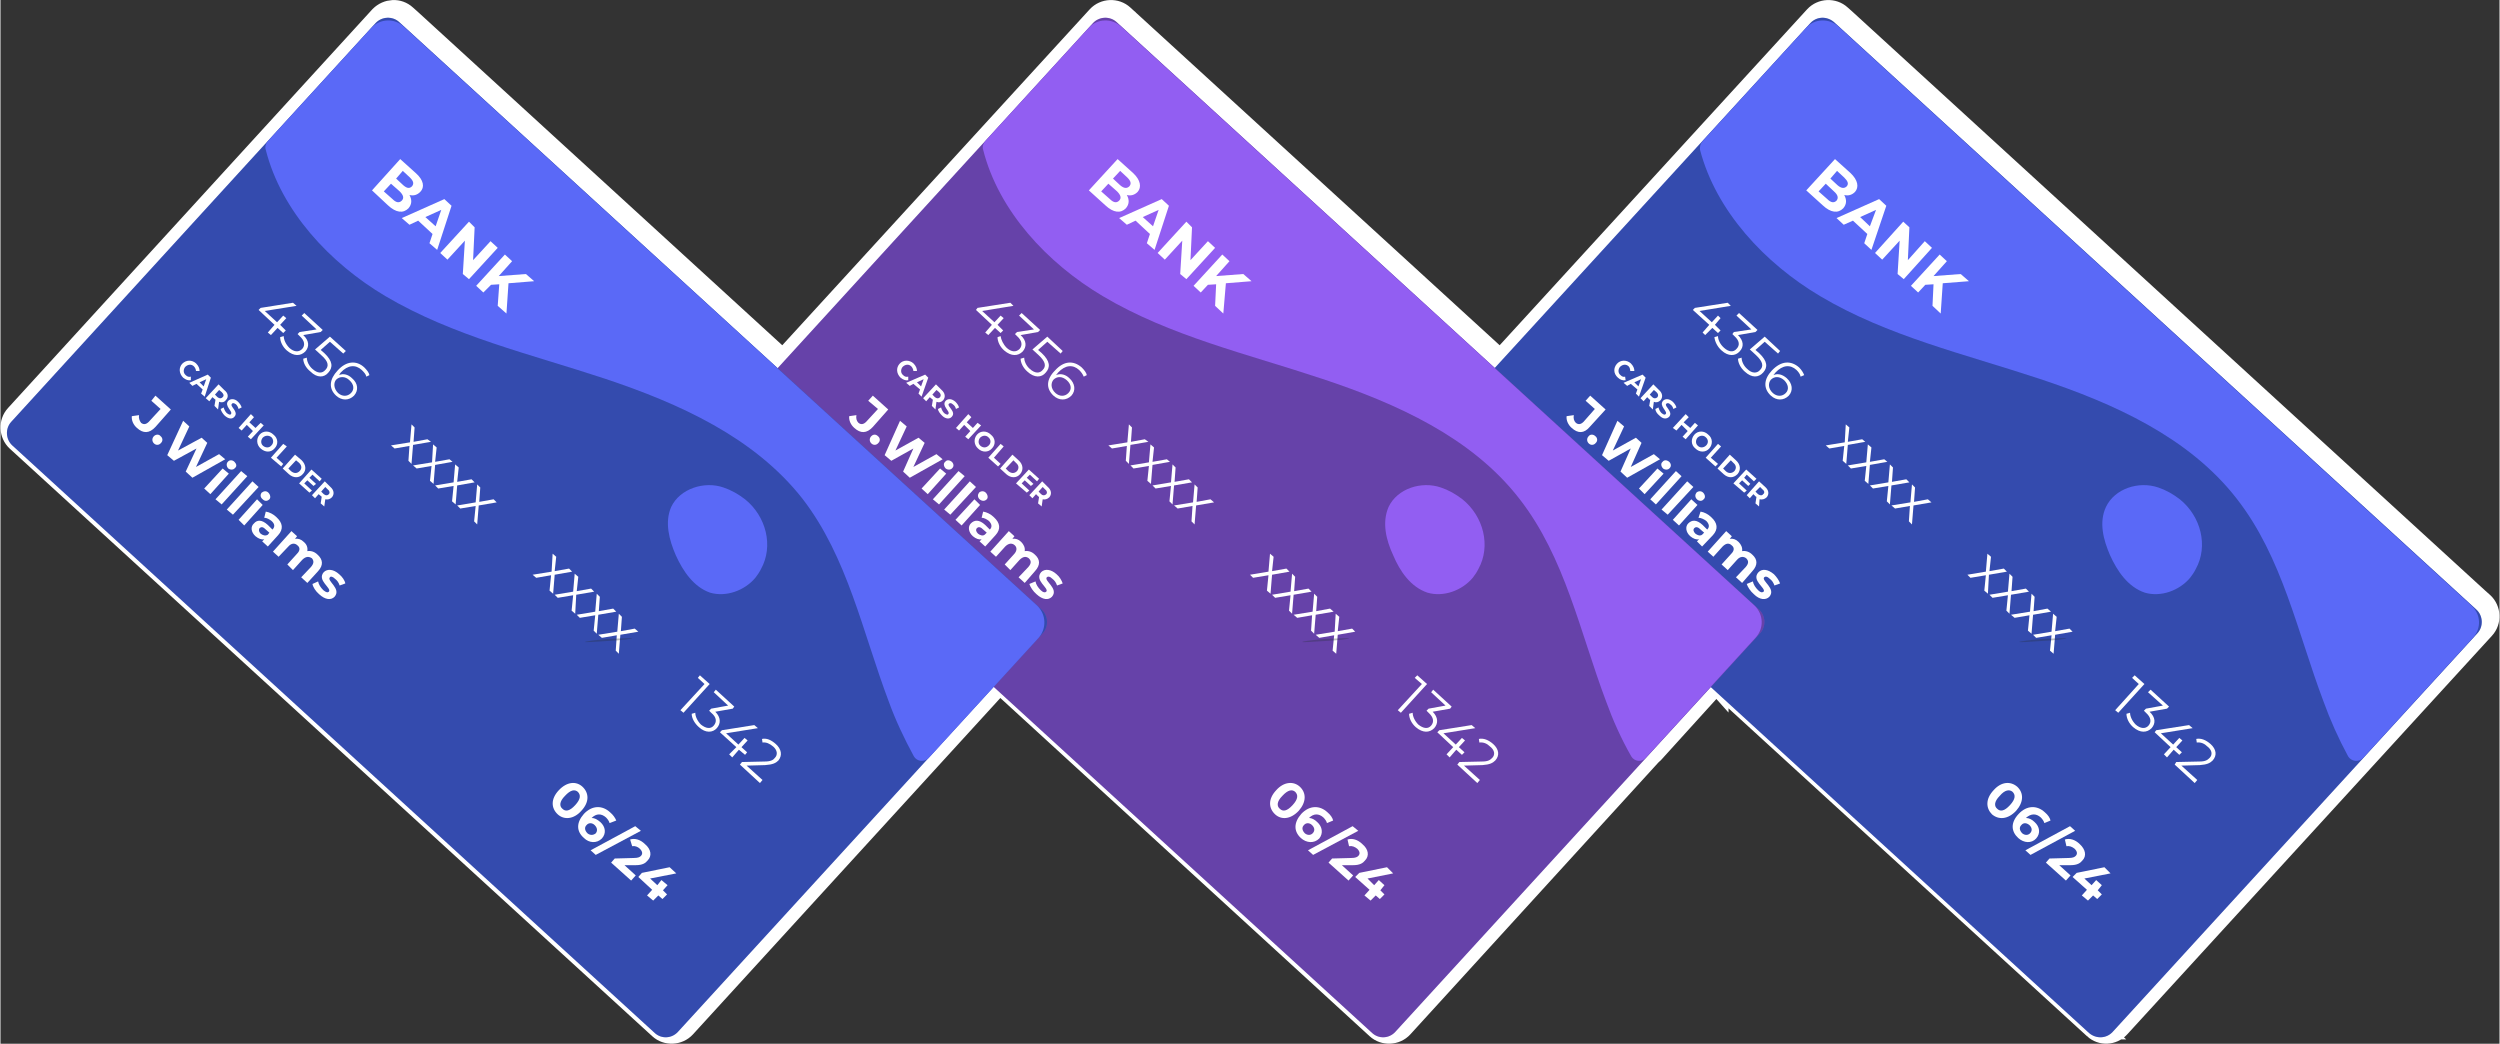 <?xml version="1.0" encoding="UTF-8"?>
<!DOCTYPE svg PUBLIC "-//W3C//DTD SVG 1.1//EN" "http://www.w3.org/Graphics/SVG/1.1/DTD/svg11.dtd">
<!-- Creator: CorelDRAW 2020 (64-Bit) -->
<svg xmlns="http://www.w3.org/2000/svg" xml:space="preserve" width="800px" height="334px" version="1.1" style="shape-rendering:geometricPrecision; text-rendering:geometricPrecision; image-rendering:optimizeQuality; fill-rule:evenodd; clip-rule:evenodd"
viewBox="0 0 48.7 20.34"
 xmlns:xlink="http://www.w3.org/1999/xlink"
 xmlns:xodm="http://www.corel.com/coreldraw/odm/2003">
 <rect x="0" y="0" width="48.7" height="20.34" fill="#333333" stroke="none"/>
 <defs>
  <style type="text/css">
   <![CDATA[
    .str0 {stroke:white;stroke-width:0.47;stroke-miterlimit:22.926}
    .fil1 {fill:#4A6CF9;fill-rule:nonzero}
    .fil3 {fill:#5A69F7;fill-rule:nonzero}
    .fil6 {fill:#925EF2;fill-rule:nonzero}
    .fil4 {fill:white;fill-rule:nonzero}
    .fil0 {fill:white;fill-rule:nonzero}
    .fil2 {fill:black;fill-rule:nonzero;fill-opacity:0.302}
    .fil5 {fill:#263138;fill-rule:nonzero;fill-opacity:0.302}
   ]]>
  </style>
 </defs>
 <g id="Слой_x0020_1">
  <path class="fil0 str0" d="M40.82 20.02l-7.38 -6.75 -6.14 6.73c-0.12,0.13 -0.33,0.14 -0.46,0.02l-7.37 -6.75 -6.15 6.73c-0.12,0.13 -0.33,0.14 -0.46,0.02l-12.52 -11.45c-0.13,-0.12 -0.14,-0.33 -0.02,-0.46l7.1 -7.77c0.13,-0.13 0.33,-0.14 0.46,-0.02l0.09 0.08 0 0 7.28 6.66 6.15 -6.72c0.12,-0.13 0.33,-0.14 0.46,-0.02l7.37 6.74 6.15 -6.72c0.12,-0.13 0.33,-0.14 0.46,-0.02l0.09 0.08 0 0 0 0 12.34 11.29 0.09 0.08c0.13,0.12 0.14,0.33 0.02,0.46l-7.11 7.77c-0.12,0.13 -0.32,0.14 -0.45,0.02zm-7.38 -6.75l-1.26 1.39c-0.08,0.09 -0.23,0.07 -0.29,-0.04 -0.19,-0.34 -0.36,-0.7 -0.49,-1.06 -0.41,-1.1 -0.69,-2.29 -1.26,-3.31l-1.84 -1.68c-0.08,-0.08 -0.12,-0.18 -0.11,-0.28 -0.71,-0.44 -1.52,-0.76 -2.32,-1.02 -1.45,-0.48 -2.96,-0.83 -4.28,-1.61 -1.08,-0.64 -2.03,-1.66 -2.33,-2.86 -0.02,-0.06 0,-0.12 0.04,-0.16l2.02 -2.21c0.17,-0.18 0.45,-0.19 0.63,-0.03l11.49 12.87z"/>
  <g id="_2366986681664">
   <path class="fil1" d="M40.7 20.13l-12.52 -11.45c-0.13,-0.12 -0.14,-0.33 -0.02,-0.46l7.11 -7.77c0.12,-0.13 0.32,-0.14 0.46,-0.02l12.52 11.45c0.13,0.12 0.14,0.33 0.02,0.46l-7.11 7.77c-0.12,0.13 -0.32,0.14 -0.46,0.02z"/>
   <path class="fil2" d="M40.7 20.13l-12.52 -11.45c-0.13,-0.12 -0.14,-0.33 -0.02,-0.46l7.11 -7.77c0.12,-0.13 0.32,-0.14 0.46,-0.02l12.52 11.45c0.13,0.12 0.14,0.33 0.02,0.46l-7.11 7.77c-0.12,0.13 -0.32,0.14 -0.46,0.02z"/>
   <path class="fil3" d="M48.15 11.8l-12.33 -11.28c-0.18,-0.17 -0.47,-0.16 -0.63,0.02l-2.02 2.21c-0.04,0.05 -0.06,0.11 -0.05,0.17 0.31,1.19 1.26,2.21 2.34,2.85 1.31,0.78 2.82,1.13 4.27,1.61 1.45,0.48 2.92,1.14 3.85,2.34 0.89,1.14 1.18,2.6 1.69,3.95 0.13,0.36 0.29,0.72 0.48,1.07 0.06,0.1 0.21,0.12 0.29,0.03l2.14 -2.34c0.17,-0.18 0.16,-0.46 -0.03,-0.63z"/>
   <path class="fil4" d="M35.91 4.06c-0.1,0.1 -0.24,0.09 -0.4,-0.06l-0.32 -0.29 0.56 -0.61 0.3 0.27c0.15,0.14 0.17,0.28 0.09,0.37 -0.06,0.06 -0.13,0.08 -0.21,0.06 0.05,0.09 0.05,0.18 -0.02,0.26zm-0.12 -0.73l0 0 -0.13 0.15 0.14 0.13c0.07,0.06 0.13,0.07 0.18,0.02 0.04,-0.05 0.02,-0.1 -0.05,-0.17l-0.14 -0.13zm-0.01 0.58l0 0c0.04,-0.05 0.03,-0.11 -0.05,-0.18l-0.16 -0.15 -0.14 0.15 0.17 0.15c0.07,0.07 0.13,0.08 0.18,0.03z"/>
   <path class="fil4" d="M36.38 4.56l-0.28 -0.26 -0.18 0.08 -0.14 -0.13 0.83 -0.37 0.14 0.13 -0.29 0.86 -0.14 -0.13 0.06 -0.18zm0.05 -0.15l0 0 0.12 -0.32 -0.31 0.14 0.19 0.18z"/>
   <polygon class="fil4" points="37.64,4.83 37.09,5.44 36.97,5.34 37.01,4.69 36.67,5.06 36.53,4.93 37.08,4.32 37.2,4.43 37.17,5.07 37.5,4.7 "/>
   <polygon class="fil4" points="37.67,5.54 37.51,5.55 37.37,5.7 37.23,5.57 37.79,4.96 37.93,5.09 37.67,5.38 38.2,5.34 38.36,5.48 37.85,5.52 37.81,6.11 37.65,5.96 "/>
   <polygon class="fil4" points="33.47,6.49 33.36,6.39 33.22,6.53 33.17,6.48 33.3,6.33 32.98,6.04 33.02,6 33.66,5.9 33.72,5.96 33.11,6.06 33.35,6.28 33.47,6.15 33.52,6.2 33.41,6.33 33.52,6.44 "/>
   <path class="fil4" d="M33.89 6.85c-0.08,0.09 -0.22,0.1 -0.35,-0.02 -0.08,-0.07 -0.13,-0.17 -0.14,-0.26l0.07 -0.02c0,0.07 0.04,0.16 0.12,0.23 0.09,0.08 0.18,0.09 0.24,0.02 0.07,-0.07 0.06,-0.16 -0.04,-0.25l-0.04 -0.04 0.03 -0.04 0.34 -0.05 -0.29 -0.27 0.05 -0.05 0.36 0.33 -0.04 0.04 -0.34 0.06c0.11,0.11 0.12,0.23 0.03,0.32z"/>
   <path class="fil4" d="M34.35 7.26c-0.09,0.1 -0.22,0.11 -0.36,-0.02 -0.08,-0.07 -0.13,-0.17 -0.13,-0.25l0.07 -0.02c0,0.07 0.04,0.16 0.11,0.22 0.09,0.09 0.19,0.09 0.25,0.02 0.07,-0.07 0.06,-0.16 -0.08,-0.29l-0.12 -0.11 0.29 -0.25 0.3 0.28 -0.04 0.05 -0.26 -0.23 -0.18 0.16 0.07 0.06c0.17,0.16 0.17,0.28 0.08,0.38z"/>
   <path class="fil4" d="M34.85 7.71c-0.1,0.1 -0.24,0.1 -0.35,0 -0.15,-0.14 -0.14,-0.32 0.02,-0.49 0.18,-0.19 0.37,-0.2 0.53,-0.06 0.05,0.05 0.08,0.1 0.1,0.15l-0.07 0.03c-0.01,-0.05 -0.04,-0.09 -0.08,-0.13 -0.12,-0.11 -0.27,-0.1 -0.41,0.05 -0.01,0.01 -0.02,0.03 -0.04,0.05 0.09,-0.04 0.18,-0.01 0.26,0.06 0.11,0.1 0.13,0.24 0.04,0.34zm-0.06 -0.05l0 0c0.07,-0.07 0.05,-0.17 -0.03,-0.25 -0.09,-0.08 -0.19,-0.08 -0.26,-0.01 -0.05,0.06 -0.06,0.17 0.04,0.26 0.08,0.07 0.18,0.07 0.25,0z"/>
   <polygon class="fil4" points="35.9,8.98 35.93,8.69 35.64,8.74 35.57,8.68 35.94,8.62 35.96,8.27 36.03,8.33 36,8.61 36.28,8.56 36.34,8.61 36,8.67 35.97,9.04 "/>
   <polygon class="fil4" points="36.33,9.37 36.36,9.08 36.06,9.13 36,9.07 36.36,9.01 36.39,8.66 36.46,8.72 36.43,9 36.71,8.95 36.77,9 36.43,9.06 36.4,9.43 "/>
   <polygon class="fil4" points="36.76,9.77 36.79,9.47 36.49,9.52 36.43,9.46 36.79,9.4 36.82,9.05 36.88,9.11 36.86,9.39 37.14,9.34 37.2,9.4 36.85,9.46 36.82,9.83 "/>
   <polygon class="fil4" points="37.19,10.16 37.21,9.86 36.92,9.91 36.85,9.85 37.22,9.79 37.25,9.44 37.31,9.5 37.29,9.78 37.56,9.73 37.63,9.79 37.28,9.85 37.25,10.22 "/>
   <polygon class="fil4" points="38.66,11.51 38.69,11.21 38.39,11.26 38.33,11.2 38.69,11.14 38.72,10.79 38.79,10.85 38.76,11.13 39.04,11.08 39.1,11.14 38.75,11.2 38.73,11.57 "/>
   <polygon class="fil4" points="39.09,11.9 39.12,11.6 38.82,11.65 38.76,11.59 39.12,11.53 39.15,11.18 39.21,11.24 39.19,11.52 39.47,11.47 39.53,11.53 39.18,11.59 39.15,11.96 "/>
   <polygon class="fil4" points="39.51,12.29 39.54,11.99 39.25,12.04 39.18,11.98 39.55,11.92 39.58,11.57 39.64,11.63 39.62,11.91 39.89,11.86 39.96,11.92 39.61,11.98 39.58,12.35 "/>
   <polygon class="fil4" points="39.94,12.68 39.97,12.38 39.67,12.43 39.61,12.37 39.97,12.31 40,11.96 40.07,12.02 40.04,12.3 40.32,12.25 40.38,12.31 40.04,12.37 40.01,12.74 "/>
   <polygon class="fil4" points="41.78,13.33 41.27,13.89 41.21,13.84 41.67,13.33 41.54,13.21 41.59,13.16 "/>
   <path class="fil4" d="M41.92 14.19c-0.09,0.09 -0.22,0.1 -0.36,-0.02 -0.08,-0.07 -0.13,-0.17 -0.13,-0.26l0.07 -0.02c0,0.07 0.04,0.16 0.11,0.23 0.09,0.08 0.19,0.09 0.25,0.02 0.06,-0.07 0.05,-0.16 -0.05,-0.25l-0.04 -0.04 0.04 -0.04 0.33 -0.06 -0.29 -0.26 0.05 -0.05 0.36 0.33 -0.04 0.04 -0.34 0.06c0.12,0.11 0.12,0.23 0.04,0.32z"/>
   <polygon class="fil4" points="42.46,14.71 42.35,14.61 42.22,14.76 42.16,14.7 42.29,14.56 41.98,14.27 42.01,14.23 42.65,14.13 42.72,14.19 42.1,14.29 42.34,14.51 42.46,14.38 42.52,14.43 42.4,14.56 42.51,14.66 "/>
   <path class="fil4" d="M42.81 15.2l-0.05 0.06 -0.39 -0.36 0.03 -0.05 0.45 -0.01c0.12,0 0.16,-0.03 0.2,-0.07 0.06,-0.06 0.05,-0.15 -0.04,-0.22 -0.06,-0.06 -0.13,-0.09 -0.21,-0.08l-0.01 -0.07c0.09,-0.02 0.19,0.02 0.28,0.1 0.11,0.1 0.13,0.22 0.04,0.32 -0.05,0.05 -0.11,0.08 -0.25,0.09l-0.36 0.01 0.31 0.28z"/>
   <path class="fil4" d="M31.5 7.09c0.07,-0.08 0.19,-0.08 0.27,-0.01 0.05,0.05 0.07,0.1 0.07,0.15l-0.08 0c0,-0.03 -0.01,-0.07 -0.03,-0.09 -0.05,-0.05 -0.12,-0.04 -0.17,0.01 -0.04,0.05 -0.04,0.12 0.01,0.16 0.03,0.03 0.06,0.04 0.09,0.03l0.01 0.07c-0.05,0.01 -0.11,-0.01 -0.15,-0.05 -0.09,-0.08 -0.09,-0.19 -0.02,-0.27z"/>
   <path class="fil4" d="M31.9 7.59l-0.13 -0.11 -0.07 0.04 -0.07 -0.06 0.37 -0.16 0.06 0.06 -0.13 0.37 -0.06 -0.06 0.03 -0.08zm0.02 -0.06l0 0 0.05 -0.14 -0.13 0.06 0.08 0.08z"/>
   <path class="fil4" d="M32.13 7.91l0.02 -0.12 -0.01 0 -0.05 -0.05 -0.07 0.08 -0.06 -0.06 0.25 -0.27 0.11 0.11c0.07,0.06 0.08,0.14 0.03,0.2 -0.04,0.04 -0.09,0.05 -0.13,0.03l-0.02 0.15 -0.07 -0.07zm0.14 -0.27l0 0 -0.05 -0.04 -0.08 0.09 0.05 0.05c0.03,0.03 0.07,0.03 0.1,0 0.02,-0.03 0.02,-0.06 -0.02,-0.1z"/>
   <path class="fil4" d="M32.25 7.97l0.06 -0.03c0.01,0.04 0.03,0.08 0.06,0.11 0.04,0.03 0.06,0.04 0.08,0.02 0.05,-0.05 -0.14,-0.16 -0.05,-0.26 0.04,-0.04 0.11,-0.05 0.19,0.02 0.03,0.03 0.06,0.07 0.07,0.11l-0.06 0.03c-0.01,-0.04 -0.03,-0.07 -0.06,-0.09 -0.03,-0.03 -0.06,-0.03 -0.08,-0.01 -0.04,0.05 0.14,0.15 0.06,0.25 -0.05,0.05 -0.12,0.05 -0.19,-0.02 -0.05,-0.04 -0.08,-0.09 -0.08,-0.13z"/>
   <polygon class="fil4" points="33.08,8.29 32.84,8.56 32.78,8.51 32.88,8.4 32.76,8.28 32.66,8.39 32.59,8.34 32.84,8.07 32.9,8.13 32.8,8.23 32.93,8.34 33.02,8.24 "/>
   <path class="fil4" d="M33.01 8.47c0.07,-0.08 0.19,-0.08 0.27,0 0.09,0.07 0.09,0.19 0.02,0.27 -0.07,0.08 -0.19,0.08 -0.27,0 -0.09,-0.07 -0.09,-0.19 -0.02,-0.27zm0.23 0.21l0 0c0.05,-0.05 0.04,-0.12 -0.01,-0.16 -0.04,-0.04 -0.11,-0.04 -0.16,0.01 -0.04,0.05 -0.04,0.12 0.01,0.16 0.04,0.04 0.11,0.04 0.16,-0.01z"/>
   <polygon class="fil4" points="33.47,8.65 33.53,8.7 33.33,8.92 33.47,9.04 33.42,9.09 33.23,8.92 "/>
   <path class="fil4" d="M33.7 8.86l0.12 0.11c0.09,0.08 0.1,0.19 0.03,0.27 -0.08,0.08 -0.18,0.08 -0.27,0l-0.12 -0.11 0.24 -0.27zm-0.08 0.32l0 0c0.05,0.05 0.12,0.05 0.17,0 0.04,-0.05 0.04,-0.11 -0.02,-0.16l-0.05 -0.05 -0.15 0.16 0.05 0.05z"/>
   <polygon class="fil4" points="34.03,9.56 33.98,9.6 33.77,9.42 34.02,9.15 34.22,9.33 34.17,9.38 34.03,9.25 33.98,9.31 34.1,9.43 34.06,9.47 33.94,9.36 33.88,9.42 "/>
   <path class="fil4" d="M34.2 9.81l0.02 -0.13 -0.01 0 -0.05 -0.05 -0.07 0.08 -0.06 -0.06 0.24 -0.27 0.12 0.11c0.07,0.06 0.08,0.14 0.03,0.2 -0.04,0.04 -0.09,0.05 -0.14,0.04l-0.01 0.14 -0.07 -0.06zm0.14 -0.27l0 0 -0.05 -0.05 -0.09 0.09 0.05 0.05c0.04,0.03 0.08,0.03 0.1,0 0.03,-0.02 0.03,-0.06 -0.01,-0.09z"/>
   <path class="fil4" d="M30.52 8.11l0.14 -0.02c-0.01,0.06 0,0.11 0.04,0.15 0.05,0.04 0.1,0.03 0.15,-0.02l0.22 -0.25 -0.18 -0.16 0.09 -0.1 0.3 0.27 -0.31 0.34c-0.11,0.13 -0.23,0.13 -0.35,0.02 -0.07,-0.06 -0.11,-0.15 -0.1,-0.23z"/>
   <path class="fil4" d="M30.95 8.5c0.03,-0.04 0.09,-0.04 0.13,0 0.04,0.03 0.05,0.09 0.01,0.13 -0.04,0.05 -0.1,0.05 -0.14,0.01 -0.04,-0.04 -0.04,-0.1 0,-0.14z"/>
   <polygon class="fil4" points="32.34,8.95 31.7,9.31 31.57,9.19 31.77,8.74 31.34,8.98 31.21,8.87 31.51,8.2 31.64,8.31 31.42,8.78 31.87,8.53 31.98,8.63 31.77,9.1 32.22,8.85 "/>
   <path class="fil4" d="M32.39 9c0.03,-0.04 0.08,-0.04 0.13,0 0.04,0.04 0.04,0.09 0.01,0.12 -0.03,0.04 -0.09,0.04 -0.13,0.01 -0.04,-0.04 -0.05,-0.1 -0.01,-0.13zm-0.1 0.13l0 0 0.12 0.1 -0.37 0.4 -0.11 -0.11 0.36 -0.39z"/>
   <polygon class="fil4" points="32.65,9.18 32.76,9.28 32.26,9.83 32.15,9.73 "/>
   <polygon class="fil4" points="32.87,9.38 32.99,9.49 32.49,10.03 32.37,9.93 "/>
   <path class="fil4" d="M33.05 9.6c0.03,-0.03 0.09,-0.04 0.13,0 0.04,0.04 0.05,0.1 0.01,0.13 -0.03,0.04 -0.09,0.04 -0.13,0 -0.04,-0.04 -0.04,-0.09 -0.01,-0.13zm-0.1 0.13l0 0 0.12 0.11 -0.36 0.4 -0.12 -0.11 0.36 -0.4z"/>
   <path class="fil4" d="M33.37 10.43l-0.21 0.22 -0.1 -0.1 0.04 -0.04c-0.05,0.01 -0.11,-0.01 -0.17,-0.06 -0.09,-0.08 -0.1,-0.19 -0.04,-0.25 0.07,-0.07 0.16,-0.08 0.28,0.03l0.09 0.09c0.05,-0.05 0.04,-0.11 -0.02,-0.17 -0.04,-0.03 -0.1,-0.06 -0.15,-0.06l0.04 -0.12c0.07,0.01 0.15,0.05 0.21,0.11 0.12,0.11 0.14,0.23 0.03,0.35zm-0.21 -0.01l0 0 0.04 -0.04 -0.08 -0.07c-0.05,-0.05 -0.09,-0.04 -0.11,-0.02 -0.03,0.03 -0.02,0.07 0.02,0.11 0.04,0.03 0.09,0.05 0.13,0.02z"/>
   <path class="fil4" d="M34.14 11.13l-0.2 0.23 -0.12 -0.11 0.19 -0.2c0.06,-0.07 0.06,-0.12 0.01,-0.17 -0.05,-0.04 -0.12,-0.04 -0.18,0.03l-0.18 0.2 -0.12 -0.11 0.19 -0.21c0.06,-0.06 0.06,-0.12 0.01,-0.16 -0.05,-0.05 -0.11,-0.05 -0.18,0.02l-0.18 0.2 -0.11 -0.1 0.36 -0.4 0.11 0.1 -0.04 0.05c0.06,-0.01 0.12,0.01 0.17,0.06 0.05,0.05 0.08,0.11 0.07,0.18 0.07,-0.01 0.14,0.01 0.2,0.07 0.1,0.09 0.11,0.2 0,0.32z"/>
   <path class="fil4" d="M34.03 11.38l0.12 -0.05c0.01,0.06 0.05,0.12 0.1,0.17 0.05,0.05 0.08,0.05 0.11,0.03 0.05,-0.07 -0.25,-0.22 -0.1,-0.38 0.07,-0.07 0.18,-0.06 0.3,0.04 0.05,0.05 0.1,0.12 0.12,0.18l-0.11 0.04c-0.02,-0.06 -0.05,-0.1 -0.09,-0.13 -0.05,-0.05 -0.09,-0.05 -0.11,-0.03 -0.06,0.07 0.24,0.22 0.1,0.38 -0.07,0.07 -0.19,0.06 -0.3,-0.05 -0.07,-0.06 -0.12,-0.14 -0.14,-0.2z"/>
   <path class="fil4" d="M38.84 15.4c0.15,-0.17 0.33,-0.18 0.46,-0.07 0.13,0.12 0.13,0.3 -0.02,0.47 -0.16,0.17 -0.34,0.18 -0.47,0.07 -0.12,-0.12 -0.13,-0.3 0.03,-0.47zm0.32 0.29l0 0c0.11,-0.12 0.11,-0.2 0.05,-0.26 -0.06,-0.05 -0.15,-0.04 -0.25,0.08 -0.11,0.11 -0.11,0.2 -0.05,0.25 0.06,0.06 0.14,0.05 0.25,-0.07z"/>
   <path class="fil4" d="M39.67 16.34c-0.09,0.1 -0.24,0.09 -0.35,-0.01 -0.14,-0.13 -0.15,-0.3 0.01,-0.47 0.16,-0.17 0.36,-0.17 0.51,-0.03 0.06,0.05 0.1,0.11 0.11,0.16l-0.12 0.05c-0.01,-0.04 -0.04,-0.08 -0.07,-0.11 -0.09,-0.08 -0.19,-0.08 -0.29,0.01 0.06,0 0.12,0.03 0.17,0.08 0.1,0.09 0.12,0.22 0.03,0.32zm-0.12 -0.1l0 0c0.05,-0.05 0.04,-0.11 -0.01,-0.16 -0.06,-0.05 -0.12,-0.05 -0.16,0 -0.04,0.04 -0.04,0.1 0.02,0.16 0.05,0.04 0.11,0.04 0.15,0z"/>
   <polygon class="fil4" points="40.33,16.1 40.43,16.19 39.56,16.66 39.46,16.57 "/>
   <path class="fil4" d="M40.34 17.06l-0.09 0.1 -0.39 -0.35 0.07 -0.08 0.37 -0.01c0.09,0 0.12,-0.02 0.14,-0.04 0.04,-0.04 0.03,-0.09 -0.02,-0.14 -0.05,-0.04 -0.1,-0.06 -0.16,-0.05l-0.03 -0.13c0.09,-0.03 0.2,0 0.29,0.09 0.11,0.1 0.14,0.23 0.05,0.32 -0.04,0.05 -0.1,0.09 -0.23,0.09l-0.22 0 0.22 0.2z"/>
   <polygon class="fil4" points="40.86,17.52 40.78,17.45 40.68,17.55 40.56,17.45 40.66,17.34 40.38,17.09 40.46,17.01 41,16.9 41.12,17.02 40.61,17.12 40.75,17.25 40.84,17.15 40.95,17.25 40.87,17.35 40.95,17.43 "/>
   <path class="fil3" d="M42.78 11.09c0.25,-0.45 0.1,-1.03 -0.31,-1.36 -0.13,-0.1 -0.27,-0.18 -0.42,-0.23 -0.38,-0.13 -0.85,0.02 -1.02,0.38 -0.14,0.3 -0.05,0.64 0.08,0.94 0.14,0.31 0.35,0.62 0.68,0.73 0.31,0.09 0.67,-0.04 0.88,-0.29 0.04,-0.05 0.08,-0.11 0.11,-0.17z"/>
   <path class="fil5" d="M39.34 12.51c0,-0.01 0.21,-0.04 0.46,-0.06 0.26,-0.01 0.46,-0.02 0.46,-0.01 0,0.01 -0.2,0.04 -0.46,0.05 -0.25,0.02 -0.46,0.03 -0.46,0.02z"/>
  </g>
  <g id="_2366986660304">
   <path class="fil6" d="M26.73 20.13l-12.52 -11.45c-0.14,-0.12 -0.15,-0.33 -0.02,-0.46l7.1 -7.77c0.12,-0.13 0.33,-0.14 0.46,-0.02l12.52 11.45c0.13,0.12 0.14,0.33 0.02,0.46l-7.11 7.77c-0.12,0.13 -0.32,0.14 -0.45,0.02z"/>
   <path class="fil2" d="M26.73 20.13l-12.52 -11.45c-0.14,-0.12 -0.15,-0.33 -0.02,-0.46l7.1 -7.77c0.12,-0.13 0.33,-0.14 0.46,-0.02l12.52 11.45c0.13,0.12 0.14,0.33 0.02,0.46l-7.11 7.77c-0.12,0.13 -0.32,0.14 -0.45,0.02z"/>
   <path class="fil6" d="M34.18 11.8l-12.34 -11.28c-0.18,-0.17 -0.47,-0.16 -0.63,0.02l-2.02 2.21c-0.04,0.05 -0.06,0.11 -0.04,0.17 0.3,1.19 1.25,2.21 2.33,2.85 1.31,0.78 2.83,1.13 4.27,1.61 1.45,0.48 2.92,1.14 3.85,2.34 0.89,1.14 1.18,2.6 1.69,3.95 0.13,0.36 0.29,0.72 0.49,1.07 0.06,0.1 0.2,0.12 0.28,0.03l2.14 -2.34c0.17,-0.18 0.16,-0.46 -0.02,-0.63z"/>
   <path class="fil4" d="M21.93 4.06c-0.1,0.1 -0.24,0.09 -0.4,-0.06l-0.32 -0.29 0.56 -0.61 0.3 0.27c0.15,0.14 0.17,0.28 0.09,0.37 -0.06,0.06 -0.13,0.08 -0.21,0.06 0.05,0.09 0.05,0.18 -0.02,0.26zm-0.11 -0.73l0 0 -0.14 0.15 0.14 0.13c0.07,0.06 0.13,0.07 0.18,0.02 0.04,-0.05 0.03,-0.1 -0.04,-0.17l-0.14 -0.13zm-0.02 0.58l0 0c0.05,-0.05 0.03,-0.11 -0.04,-0.18l-0.17 -0.15 -0.14 0.15 0.17 0.15c0.07,0.07 0.13,0.08 0.18,0.03z"/>
   <path class="fil4" d="M22.4 4.56l-0.28 -0.26 -0.17 0.08 -0.15 -0.13 0.83 -0.37 0.14 0.13 -0.28 0.86 -0.15 -0.13 0.06 -0.18zm0.06 -0.15l0 0 0.11 -0.32 -0.31 0.14 0.2 0.18z"/>
   <polygon class="fil4" points="23.67,4.83 23.11,5.44 22.99,5.34 23.03,4.69 22.69,5.06 22.55,4.93 23.11,4.32 23.22,4.43 23.19,5.07 23.53,4.7 "/>
   <polygon class="fil4" points="23.69,5.54 23.53,5.55 23.39,5.7 23.25,5.57 23.81,4.96 23.95,5.09 23.69,5.38 24.22,5.34 24.38,5.48 23.88,5.52 23.83,6.11 23.67,5.96 "/>
   <polygon class="fil4" points="19.49,6.49 19.38,6.39 19.25,6.53 19.19,6.48 19.32,6.33 19.01,6.04 19.04,6 19.68,5.9 19.74,5.96 19.13,6.06 19.37,6.28 19.49,6.15 19.55,6.2 19.43,6.33 19.54,6.44 "/>
   <path class="fil4" d="M19.92 6.85c-0.09,0.09 -0.22,0.1 -0.36,-0.02 -0.08,-0.07 -0.13,-0.17 -0.13,-0.26l0.06 -0.02c0.01,0.07 0.05,0.16 0.12,0.23 0.09,0.08 0.18,0.09 0.25,0.02 0.06,-0.07 0.05,-0.16 -0.05,-0.25l-0.04 -0.04 0.04 -0.04 0.33 -0.05 -0.29 -0.27 0.05 -0.05 0.36 0.33 -0.04 0.04 -0.34 0.06c0.12,0.11 0.12,0.23 0.04,0.32z"/>
   <path class="fil4" d="M20.37 7.26c-0.08,0.1 -0.22,0.11 -0.36,-0.02 -0.08,-0.07 -0.13,-0.17 -0.13,-0.25l0.07 -0.02c0,0.07 0.04,0.16 0.11,0.22 0.1,0.09 0.19,0.09 0.25,0.02 0.07,-0.07 0.06,-0.16 -0.08,-0.29l-0.12 -0.11 0.29 -0.25 0.3 0.28 -0.04 0.05 -0.26 -0.23 -0.18 0.16 0.07 0.06c0.17,0.16 0.17,0.28 0.08,0.38z"/>
   <path class="fil4" d="M20.87 7.71c-0.1,0.1 -0.24,0.1 -0.35,0 -0.15,-0.14 -0.14,-0.32 0.03,-0.49 0.17,-0.19 0.36,-0.2 0.52,-0.06 0.05,0.05 0.09,0.1 0.1,0.15l-0.06 0.03c-0.02,-0.05 -0.05,-0.09 -0.09,-0.13 -0.12,-0.11 -0.27,-0.1 -0.41,0.05 -0.01,0.01 -0.02,0.03 -0.04,0.05 0.09,-0.04 0.19,-0.01 0.26,0.06 0.11,0.1 0.13,0.24 0.04,0.34zm-0.06 -0.05l0 0c0.07,-0.07 0.06,-0.17 -0.03,-0.25 -0.09,-0.08 -0.19,-0.08 -0.26,-0.01 -0.05,0.06 -0.06,0.17 0.04,0.26 0.08,0.07 0.18,0.07 0.25,0z"/>
   <polygon class="fil4" points="21.93,8.98 21.95,8.69 21.66,8.74 21.59,8.68 21.96,8.62 21.99,8.27 22.05,8.33 22.03,8.61 22.3,8.56 22.37,8.61 22.02,8.67 21.99,9.04 "/>
   <polygon class="fil4" points="22.35,9.37 22.38,9.08 22.08,9.13 22.02,9.07 22.38,9.01 22.41,8.66 22.48,8.72 22.45,9 22.73,8.95 22.79,9 22.45,9.06 22.42,9.43 "/>
   <polygon class="fil4" points="22.78,9.77 22.81,9.47 22.51,9.52 22.45,9.46 22.81,9.4 22.84,9.05 22.9,9.11 22.88,9.39 23.16,9.34 23.22,9.4 22.87,9.46 22.84,9.83 "/>
   <polygon class="fil4" points="23.21,10.16 23.23,9.86 22.94,9.91 22.87,9.85 23.24,9.79 23.27,9.44 23.33,9.5 23.31,9.78 23.58,9.73 23.65,9.79 23.3,9.85 23.27,10.22 "/>
   <polygon class="fil4" points="24.68,11.51 24.71,11.21 24.41,11.26 24.35,11.2 24.71,11.14 24.74,10.79 24.81,10.85 24.78,11.13 25.06,11.08 25.12,11.14 24.78,11.2 24.75,11.57 "/>
   <polygon class="fil4" points="25.11,11.9 25.14,11.6 24.84,11.65 24.78,11.59 25.14,11.53 25.17,11.18 25.23,11.24 25.21,11.52 25.49,11.47 25.55,11.53 25.2,11.59 25.17,11.96 "/>
   <polygon class="fil4" points="25.54,12.29 25.56,11.99 25.27,12.04 25.2,11.98 25.57,11.92 25.6,11.57 25.66,11.63 25.64,11.91 25.91,11.86 25.98,11.92 25.63,11.98 25.6,12.35 "/>
   <polygon class="fil4" points="25.96,12.68 25.99,12.38 25.7,12.43 25.63,12.37 26,12.31 26.02,11.96 26.09,12.02 26.06,12.3 26.34,12.25 26.4,12.31 26.06,12.37 26.03,12.74 "/>
   <polygon class="fil4" points="27.8,13.33 27.29,13.89 27.23,13.84 27.7,13.33 27.56,13.21 27.61,13.16 "/>
   <path class="fil4" d="M27.94 14.19c-0.09,0.09 -0.22,0.1 -0.36,-0.02 -0.08,-0.07 -0.13,-0.17 -0.13,-0.26l0.07 -0.02c0,0.07 0.04,0.16 0.11,0.23 0.1,0.08 0.19,0.09 0.25,0.02 0.06,-0.07 0.05,-0.16 -0.05,-0.25l-0.04 -0.04 0.04 -0.04 0.33 -0.06 -0.28 -0.26 0.04 -0.05 0.36 0.33 -0.03 0.04 -0.34 0.06c0.11,0.11 0.11,0.23 0.03,0.32z"/>
   <polygon class="fil4" points="28.48,14.71 28.37,14.61 28.24,14.76 28.18,14.7 28.31,14.56 28,14.27 28.04,14.23 28.67,14.13 28.74,14.19 28.12,14.29 28.36,14.51 28.48,14.38 28.54,14.43 28.42,14.56 28.53,14.66 "/>
   <path class="fil4" d="M28.83 15.2l-0.05 0.06 -0.39 -0.36 0.04 -0.05 0.44 -0.01c0.12,0 0.16,-0.03 0.2,-0.07 0.06,-0.06 0.05,-0.15 -0.04,-0.22 -0.06,-0.06 -0.13,-0.09 -0.21,-0.08l-0.01 -0.07c0.09,-0.02 0.19,0.02 0.28,0.1 0.11,0.1 0.13,0.22 0.04,0.32 -0.05,0.05 -0.11,0.08 -0.25,0.09l-0.36 0.01 0.31 0.28z"/>
   <path class="fil4" d="M17.52 7.09c0.07,-0.08 0.19,-0.08 0.27,-0.01 0.05,0.05 0.07,0.1 0.07,0.15l-0.07 0c0,-0.03 -0.02,-0.07 -0.04,-0.09 -0.05,-0.05 -0.12,-0.04 -0.17,0.01 -0.04,0.05 -0.04,0.12 0.01,0.16 0.03,0.03 0.06,0.04 0.1,0.03l0 0.07c-0.05,0.01 -0.1,-0.01 -0.15,-0.05 -0.08,-0.08 -0.09,-0.19 -0.02,-0.27z"/>
   <path class="fil4" d="M17.92 7.59l-0.13 -0.11 -0.07 0.04 -0.07 -0.06 0.37 -0.16 0.06 0.06 -0.13 0.37 -0.06 -0.06 0.03 -0.08zm0.02 -0.06l0 0 0.05 -0.14 -0.13 0.06 0.08 0.08z"/>
   <path class="fil4" d="M18.15 7.91l0.02 -0.12 0 0 -0.06 -0.05 -0.07 0.08 -0.06 -0.06 0.25 -0.27 0.11 0.11c0.07,0.06 0.08,0.14 0.03,0.2 -0.04,0.04 -0.08,0.05 -0.13,0.03l-0.02 0.15 -0.07 -0.07zm0.14 -0.27l0 0 -0.05 -0.04 -0.08 0.09 0.05 0.05c0.04,0.03 0.07,0.03 0.1,0 0.02,-0.03 0.02,-0.06 -0.02,-0.1z"/>
   <path class="fil4" d="M18.27 7.97l0.06 -0.03c0.01,0.04 0.03,0.08 0.06,0.11 0.04,0.03 0.07,0.04 0.08,0.02 0.05,-0.05 -0.14,-0.16 -0.05,-0.26 0.04,-0.04 0.11,-0.05 0.19,0.02 0.03,0.03 0.06,0.07 0.07,0.11l-0.06 0.03c-0.01,-0.04 -0.03,-0.07 -0.06,-0.09 -0.03,-0.03 -0.06,-0.03 -0.08,-0.01 -0.04,0.05 0.15,0.15 0.06,0.25 -0.04,0.05 -0.12,0.05 -0.19,-0.02 -0.04,-0.04 -0.08,-0.09 -0.08,-0.13z"/>
   <polygon class="fil4" points="19.11,8.29 18.86,8.56 18.8,8.51 18.9,8.4 18.78,8.28 18.68,8.39 18.62,8.34 18.86,8.07 18.92,8.13 18.83,8.23 18.95,8.34 19.04,8.24 "/>
   <path class="fil4" d="M19.03 8.47c0.07,-0.08 0.19,-0.08 0.27,0 0.09,0.07 0.1,0.19 0.02,0.27 -0.07,0.08 -0.19,0.08 -0.27,0 -0.08,-0.07 -0.09,-0.19 -0.02,-0.27zm0.23 0.21l0 0c0.05,-0.05 0.04,-0.12 -0.01,-0.16 -0.04,-0.04 -0.11,-0.04 -0.16,0.01 -0.04,0.05 -0.04,0.12 0.01,0.16 0.05,0.04 0.11,0.04 0.16,-0.01z"/>
   <polygon class="fil4" points="19.49,8.65 19.55,8.7 19.36,8.92 19.49,9.04 19.44,9.09 19.25,8.92 "/>
   <path class="fil4" d="M19.72 8.86l0.12 0.11c0.09,0.08 0.1,0.19 0.03,0.27 -0.07,0.08 -0.18,0.08 -0.27,0l-0.12 -0.11 0.24 -0.27zm-0.08 0.32l0 0c0.06,0.05 0.12,0.05 0.17,0 0.04,-0.05 0.04,-0.11 -0.02,-0.16l-0.05 -0.05 -0.15 0.16 0.05 0.05z"/>
   <polygon class="fil4" points="20.05,9.56 20,9.6 19.79,9.42 20.04,9.15 20.24,9.33 20.2,9.38 20.06,9.25 20,9.31 20.13,9.43 20.08,9.47 19.96,9.36 19.9,9.42 "/>
   <path class="fil4" d="M20.22 9.81l0.02 -0.13 -0.01 0 -0.05 -0.05 -0.07 0.08 -0.06 -0.06 0.25 -0.27 0.11 0.11c0.07,0.06 0.08,0.14 0.03,0.2 -0.04,0.04 -0.09,0.05 -0.13,0.04l-0.02 0.14 -0.07 -0.06zm0.14 -0.27l0 0 -0.05 -0.05 -0.08 0.09 0.05 0.05c0.03,0.03 0.07,0.03 0.1,0 0.02,-0.02 0.02,-0.06 -0.02,-0.09z"/>
   <path class="fil4" d="M16.54 8.11l0.14 -0.02c-0.01,0.06 0,0.11 0.04,0.15 0.05,0.04 0.1,0.03 0.15,-0.02l0.23 -0.25 -0.19 -0.16 0.09 -0.1 0.3 0.27 -0.3 0.34c-0.12,0.13 -0.24,0.13 -0.36,0.02 -0.07,-0.06 -0.11,-0.15 -0.1,-0.23z"/>
   <path class="fil4" d="M16.97 8.5c0.04,-0.04 0.09,-0.04 0.13,0 0.04,0.03 0.05,0.09 0.01,0.13 -0.04,0.05 -0.1,0.05 -0.14,0.01 -0.04,-0.04 -0.04,-0.1 0,-0.14z"/>
   <polygon class="fil4" points="18.36,8.95 17.72,9.31 17.59,9.19 17.79,8.74 17.36,8.98 17.23,8.87 17.53,8.2 17.66,8.31 17.44,8.78 17.89,8.53 18.01,8.63 17.79,9.1 18.24,8.85 "/>
   <path class="fil4" d="M18.41 9c0.03,-0.04 0.08,-0.04 0.13,0 0.04,0.04 0.04,0.09 0.01,0.12 -0.03,0.04 -0.09,0.04 -0.13,0.01 -0.04,-0.04 -0.05,-0.1 -0.01,-0.13zm-0.1 0.13l0 0 0.12 0.1 -0.36 0.4 -0.12 -0.11 0.36 -0.39z"/>
   <polygon class="fil4" points="18.67,9.18 18.79,9.28 18.29,9.83 18.17,9.73 "/>
   <polygon class="fil4" points="18.89,9.38 19.01,9.49 18.51,10.03 18.39,9.93 "/>
   <path class="fil4" d="M19.07 9.6c0.03,-0.03 0.09,-0.04 0.13,0 0.04,0.04 0.05,0.1 0.02,0.13 -0.04,0.04 -0.09,0.04 -0.14,0 -0.04,-0.04 -0.04,-0.09 -0.01,-0.13zm-0.09 0.13l0 0 0.11 0.11 -0.36 0.4 -0.12 -0.11 0.37 -0.4z"/>
   <path class="fil4" d="M19.39 10.43l-0.2 0.22 -0.11 -0.1 0.04 -0.04c-0.05,0.01 -0.11,-0.01 -0.17,-0.06 -0.09,-0.08 -0.1,-0.19 -0.04,-0.25 0.07,-0.07 0.16,-0.08 0.28,0.03l0.09 0.09c0.05,-0.05 0.04,-0.11 -0.02,-0.17 -0.04,-0.03 -0.09,-0.06 -0.14,-0.06l0.03 -0.12c0.07,0.01 0.15,0.05 0.21,0.11 0.12,0.11 0.14,0.23 0.03,0.35zm-0.21 -0.01l0 0 0.04 -0.04 -0.08 -0.07c-0.05,-0.05 -0.09,-0.04 -0.11,-0.02 -0.03,0.03 -0.02,0.07 0.02,0.11 0.04,0.03 0.09,0.05 0.13,0.02z"/>
   <path class="fil4" d="M20.16 11.13l-0.2 0.23 -0.12 -0.11 0.19 -0.2c0.06,-0.07 0.06,-0.12 0.01,-0.17 -0.05,-0.04 -0.11,-0.04 -0.18,0.03l-0.18 0.2 -0.11 -0.11 0.19 -0.21c0.05,-0.06 0.05,-0.12 0.01,-0.16 -0.05,-0.05 -0.12,-0.05 -0.19,0.02l-0.18 0.2 -0.11 -0.1 0.36 -0.4 0.11 0.1 -0.04 0.05c0.06,-0.01 0.12,0.01 0.17,0.06 0.05,0.05 0.08,0.11 0.07,0.18 0.07,-0.01 0.14,0.01 0.2,0.07 0.1,0.09 0.11,0.2 0,0.32z"/>
   <path class="fil4" d="M20.05 11.38l0.12 -0.05c0.01,0.06 0.05,0.12 0.1,0.17 0.05,0.05 0.09,0.05 0.11,0.03 0.06,-0.07 -0.24,-0.22 -0.1,-0.38 0.07,-0.07 0.19,-0.06 0.3,0.04 0.06,0.05 0.1,0.12 0.12,0.18l-0.11 0.04c-0.02,-0.06 -0.05,-0.1 -0.09,-0.13 -0.05,-0.05 -0.09,-0.05 -0.11,-0.03 -0.06,0.07 0.24,0.22 0.1,0.38 -0.07,0.07 -0.18,0.06 -0.3,-0.05 -0.07,-0.06 -0.12,-0.14 -0.14,-0.2z"/>
   <path class="fil4" d="M24.86 15.4c0.15,-0.17 0.34,-0.18 0.46,-0.07 0.13,0.12 0.13,0.3 -0.02,0.47 -0.16,0.17 -0.34,0.18 -0.46,0.07 -0.13,-0.12 -0.14,-0.3 0.02,-0.47zm0.32 0.29l0 0c0.11,-0.12 0.11,-0.2 0.05,-0.26 -0.06,-0.05 -0.14,-0.04 -0.25,0.08 -0.11,0.11 -0.11,0.2 -0.05,0.25 0.06,0.06 0.14,0.05 0.25,-0.07z"/>
   <path class="fil4" d="M25.7 16.34c-0.1,0.1 -0.25,0.09 -0.36,-0.01 -0.14,-0.13 -0.14,-0.3 0.01,-0.47 0.16,-0.17 0.36,-0.17 0.51,-0.03 0.06,0.05 0.1,0.11 0.11,0.16l-0.12 0.05c-0.01,-0.04 -0.04,-0.08 -0.07,-0.11 -0.09,-0.08 -0.19,-0.08 -0.28,0.01 0.05,0 0.11,0.03 0.16,0.08 0.1,0.09 0.12,0.22 0.04,0.32zm-0.13 -0.1l0 0c0.05,-0.05 0.04,-0.11 -0.01,-0.16 -0.05,-0.05 -0.12,-0.05 -0.16,0 -0.04,0.04 -0.04,0.1 0.02,0.16 0.05,0.04 0.11,0.04 0.15,0z"/>
   <polygon class="fil4" points="26.35,16.1 26.46,16.19 25.58,16.66 25.48,16.57 "/>
   <path class="fil4" d="M26.36 17.06l-0.09 0.1 -0.39 -0.35 0.07 -0.08 0.37 -0.01c0.09,0 0.12,-0.02 0.14,-0.04 0.04,-0.04 0.03,-0.09 -0.02,-0.14 -0.05,-0.04 -0.1,-0.06 -0.16,-0.05l-0.03 -0.13c0.09,-0.03 0.2,0 0.29,0.09 0.12,0.1 0.14,0.23 0.05,0.32 -0.04,0.05 -0.1,0.09 -0.23,0.09l-0.22 0 0.22 0.2z"/>
   <polygon class="fil4" points="26.88,17.52 26.8,17.45 26.7,17.55 26.58,17.45 26.68,17.34 26.4,17.09 26.48,17.01 27.02,16.9 27.14,17.02 26.64,17.12 26.77,17.25 26.86,17.15 26.97,17.25 26.89,17.35 26.97,17.43 "/>
   <path class="fil6" d="M28.8 11.09c0.25,-0.45 0.1,-1.03 -0.31,-1.36 -0.13,-0.1 -0.27,-0.18 -0.42,-0.23 -0.38,-0.13 -0.85,0.02 -1.02,0.38 -0.13,0.3 -0.05,0.64 0.09,0.94 0.13,0.31 0.34,0.62 0.67,0.73 0.31,0.09 0.67,-0.04 0.88,-0.29 0.04,-0.05 0.08,-0.11 0.11,-0.17z"/>
   <path class="fil5" d="M25.37 12.51c-0.01,-0.01 0.2,-0.04 0.45,-0.06 0.26,-0.01 0.46,-0.02 0.46,-0.01 0.01,0.01 -0.2,0.04 -0.45,0.05 -0.26,0.02 -0.46,0.03 -0.46,0.02z"/>
  </g>
  <g id="_2367166018400">
   <path class="fil1" d="M12.75 20.13l-12.52 -11.45c-0.13,-0.12 -0.14,-0.33 -0.02,-0.46l7.1 -7.77c0.12,-0.13 0.33,-0.14 0.46,-0.02l12.52 11.45c0.13,0.12 0.14,0.33 0.02,0.46l-7.11 7.77c-0.12,0.13 -0.32,0.14 -0.45,0.02z"/>
   <path class="fil2" d="M12.75 20.13l-12.52 -11.45c-0.13,-0.12 -0.14,-0.33 -0.02,-0.46l7.1 -7.77c0.12,-0.13 0.33,-0.14 0.46,-0.02l12.52 11.45c0.13,0.12 0.14,0.33 0.02,0.46l-7.11 7.77c-0.12,0.13 -0.32,0.14 -0.45,0.02z"/>
   <path class="fil3" d="M20.2 11.8l-12.34 -11.28c-0.18,-0.17 -0.46,-0.16 -0.63,0.02l-2.02 2.21c-0.04,0.05 -0.06,0.11 -0.04,0.17 0.3,1.19 1.25,2.21 2.33,2.85 1.32,0.78 2.83,1.13 4.28,1.61 1.44,0.48 2.91,1.14 3.85,2.34 0.88,1.14 1.17,2.6 1.68,3.95 0.13,0.36 0.3,0.72 0.49,1.07 0.06,0.1 0.2,0.12 0.29,0.03l2.14 -2.34c0.16,-0.18 0.15,-0.46 -0.03,-0.63z"/>
   <path class="fil4" d="M7.95 4.06c-0.1,0.1 -0.24,0.09 -0.4,-0.06l-0.31 -0.29 0.55 -0.61 0.3 0.27c0.16,0.14 0.18,0.28 0.09,0.37 -0.06,0.06 -0.13,0.08 -0.21,0.06 0.05,0.09 0.05,0.18 -0.02,0.26zm-0.11 -0.73l0 0 -0.13 0.15 0.14 0.13c0.07,0.06 0.12,0.07 0.17,0.02 0.04,-0.05 0.03,-0.1 -0.04,-0.17l-0.14 -0.13zm-0.02 0.58l0 0c0.05,-0.05 0.03,-0.11 -0.04,-0.18l-0.17 -0.15 -0.14 0.15 0.17 0.15c0.07,0.07 0.13,0.08 0.18,0.03z"/>
   <path class="fil4" d="M8.42 4.56l-0.28 -0.26 -0.17 0.08 -0.15 -0.13 0.83 -0.37 0.14 0.13 -0.28 0.86 -0.15 -0.13 0.06 -0.18zm0.06 -0.15l0 0 0.11 -0.32 -0.31 0.14 0.2 0.18z"/>
   <polygon class="fil4" points="9.69,4.83 9.13,5.44 9.01,5.34 9.05,4.69 8.71,5.06 8.57,4.93 9.13,4.32 9.24,4.43 9.21,5.07 9.55,4.7 "/>
   <polygon class="fil4" points="9.72,5.54 9.56,5.55 9.41,5.7 9.27,5.57 9.83,4.96 9.97,5.09 9.71,5.38 10.24,5.34 10.4,5.48 9.9,5.52 9.86,6.11 9.69,5.96 "/>
   <polygon class="fil4" points="5.51,6.49 5.4,6.39 5.27,6.53 5.21,6.48 5.34,6.33 5.03,6.04 5.07,6 5.7,5.9 5.77,5.96 5.15,6.06 5.39,6.28 5.51,6.15 5.57,6.2 5.45,6.33 5.56,6.44 "/>
   <path class="fil4" d="M5.94 6.85c-0.09,0.09 -0.22,0.1 -0.36,-0.02 -0.08,-0.07 -0.13,-0.17 -0.13,-0.26l0.07 -0.02c0,0.07 0.04,0.16 0.11,0.23 0.09,0.08 0.18,0.09 0.25,0.02 0.06,-0.07 0.05,-0.16 -0.05,-0.25l-0.04 -0.04 0.04 -0.04 0.33 -0.05 -0.29 -0.27 0.05 -0.05 0.36 0.33 -0.04 0.04 -0.34 0.06c0.12,0.11 0.12,0.23 0.04,0.32z"/>
   <path class="fil4" d="M6.39 7.26c-0.08,0.1 -0.22,0.11 -0.35,-0.02 -0.09,-0.07 -0.14,-0.17 -0.14,-0.25l0.07 -0.02c0,0.07 0.04,0.16 0.11,0.22 0.1,0.09 0.19,0.09 0.25,0.02 0.07,-0.07 0.07,-0.16 -0.08,-0.29l-0.12 -0.11 0.29 -0.25 0.31 0.28 -0.05 0.05 -0.26 -0.23 -0.18 0.16 0.07 0.06c0.17,0.16 0.17,0.28 0.08,0.38z"/>
   <path class="fil4" d="M6.89 7.71c-0.1,0.1 -0.24,0.1 -0.35,0 -0.15,-0.14 -0.13,-0.32 0.03,-0.49 0.17,-0.19 0.37,-0.2 0.52,-0.06 0.05,0.05 0.09,0.1 0.1,0.15l-0.06 0.03c-0.01,-0.05 -0.05,-0.09 -0.09,-0.13 -0.12,-0.11 -0.27,-0.1 -0.41,0.05 -0.01,0.01 -0.02,0.03 -0.03,0.05 0.08,-0.04 0.18,-0.01 0.25,0.06 0.12,0.1 0.13,0.24 0.04,0.34zm-0.06 -0.05l0 0c0.07,-0.07 0.06,-0.17 -0.03,-0.25 -0.08,-0.08 -0.19,-0.08 -0.26,-0.01 -0.05,0.06 -0.05,0.17 0.04,0.26 0.08,0.07 0.18,0.07 0.25,0z"/>
   <polygon class="fil4" points="7.95,8.98 7.97,8.69 7.68,8.74 7.61,8.68 7.98,8.62 8.01,8.27 8.07,8.33 8.05,8.61 8.32,8.56 8.39,8.61 8.04,8.67 8.01,9.04 "/>
   <polygon class="fil4" points="8.37,9.37 8.4,9.08 8.11,9.13 8.04,9.07 8.41,9.01 8.43,8.66 8.5,8.72 8.47,9 8.75,8.95 8.81,9 8.47,9.06 8.44,9.43 "/>
   <polygon class="fil4" points="8.8,9.77 8.83,9.47 8.53,9.52 8.47,9.46 8.83,9.4 8.86,9.05 8.93,9.11 8.9,9.39 9.18,9.34 9.24,9.4 8.9,9.46 8.87,9.83 "/>
   <polygon class="fil4" points="9.23,10.16 9.26,9.86 8.96,9.91 8.9,9.85 9.26,9.79 9.29,9.44 9.35,9.5 9.33,9.78 9.61,9.73 9.67,9.79 9.32,9.85 9.29,10.22 "/>
   <polygon class="fil4" points="10.7,11.51 10.73,11.21 10.44,11.26 10.37,11.2 10.74,11.14 10.76,10.79 10.83,10.85 10.8,11.13 11.08,11.08 11.14,11.14 10.8,11.2 10.77,11.57 "/>
   <polygon class="fil4" points="11.13,11.9 11.16,11.6 10.86,11.65 10.8,11.59 11.16,11.53 11.19,11.18 11.26,11.24 11.23,11.52 11.51,11.47 11.57,11.53 11.22,11.59 11.2,11.96 "/>
   <polygon class="fil4" points="11.56,12.29 11.59,11.99 11.29,12.04 11.23,11.98 11.59,11.92 11.62,11.57 11.68,11.63 11.66,11.91 11.94,11.86 12,11.92 11.65,11.98 11.62,12.35 "/>
   <polygon class="fil4" points="11.99,12.68 12.01,12.38 11.72,12.43 11.65,12.37 12.02,12.31 12.05,11.96 12.11,12.02 12.09,12.3 12.36,12.25 12.43,12.31 12.08,12.37 12.05,12.74 "/>
   <polygon class="fil4" points="13.82,13.33 13.31,13.89 13.25,13.84 13.72,13.33 13.59,13.21 13.63,13.16 "/>
   <path class="fil4" d="M13.96 14.19c-0.08,0.09 -0.22,0.1 -0.35,-0.02 -0.08,-0.07 -0.14,-0.17 -0.14,-0.26l0.07 -0.02c0,0.07 0.04,0.16 0.11,0.23 0.1,0.08 0.19,0.09 0.25,0.02 0.06,-0.07 0.06,-0.16 -0.05,-0.25l-0.04 -0.04 0.04 -0.04 0.33 -0.06 -0.28 -0.26 0.04 -0.05 0.36 0.33 -0.03 0.04 -0.34 0.06c0.11,0.11 0.11,0.23 0.03,0.32z"/>
   <polygon class="fil4" points="14.51,14.71 14.39,14.61 14.26,14.76 14.2,14.7 14.34,14.56 14.02,14.27 14.06,14.23 14.69,14.13 14.76,14.19 14.14,14.29 14.38,14.51 14.5,14.38 14.56,14.43 14.44,14.56 14.55,14.66 "/>
   <path class="fil4" d="M14.85 15.2l-0.05 0.06 -0.39 -0.36 0.04 -0.05 0.44 -0.01c0.12,0 0.17,-0.03 0.2,-0.07 0.06,-0.06 0.05,-0.15 -0.03,-0.22 -0.07,-0.06 -0.14,-0.09 -0.21,-0.08l-0.01 -0.07c0.09,-0.02 0.18,0.02 0.27,0.1 0.11,0.1 0.13,0.22 0.05,0.32 -0.05,0.05 -0.11,0.08 -0.26,0.09l-0.36 0.01 0.31 0.28z"/>
   <path class="fil4" d="M3.54 7.09c0.08,-0.08 0.19,-0.08 0.27,-0.01 0.05,0.05 0.07,0.1 0.07,0.15l-0.07 0c0,-0.03 -0.02,-0.07 -0.04,-0.09 -0.05,-0.05 -0.12,-0.04 -0.17,0.01 -0.04,0.05 -0.04,0.12 0.01,0.16 0.03,0.03 0.06,0.04 0.1,0.03l0 0.07c-0.05,0.01 -0.1,-0.01 -0.15,-0.05 -0.08,-0.08 -0.09,-0.19 -0.02,-0.27z"/>
   <path class="fil4" d="M3.94 7.59l-0.12 -0.11 -0.08 0.04 -0.06 -0.06 0.36 -0.16 0.06 0.06 -0.12 0.37 -0.07 -0.06 0.03 -0.08zm0.02 -0.06l0 0 0.05 -0.14 -0.13 0.06 0.08 0.08z"/>
   <path class="fil4" d="M4.17 7.91l0.02 -0.12 0 0 -0.06 -0.05 -0.06 0.08 -0.07 -0.06 0.25 -0.27 0.11 0.11c0.08,0.06 0.09,0.14 0.03,0.2 -0.03,0.04 -0.08,0.05 -0.13,0.03l-0.02 0.15 -0.07 -0.07zm0.14 -0.27l0 0 -0.05 -0.04 -0.08 0.09 0.05 0.05c0.04,0.03 0.07,0.03 0.1,0 0.03,-0.03 0.02,-0.06 -0.02,-0.1z"/>
   <path class="fil4" d="M4.29 7.97l0.06 -0.03c0.01,0.04 0.03,0.08 0.06,0.11 0.04,0.03 0.07,0.04 0.08,0.02 0.05,-0.05 -0.14,-0.16 -0.05,-0.26 0.04,-0.04 0.12,-0.05 0.19,0.02 0.03,0.03 0.06,0.07 0.07,0.11l-0.06 0.03c-0.01,-0.04 -0.03,-0.07 -0.05,-0.09 -0.04,-0.03 -0.07,-0.03 -0.08,-0.01 -0.05,0.05 0.14,0.15 0.05,0.25 -0.04,0.05 -0.11,0.05 -0.19,-0.02 -0.04,-0.04 -0.07,-0.09 -0.08,-0.13z"/>
   <polygon class="fil4" points="5.13,8.29 4.88,8.56 4.82,8.51 4.92,8.4 4.8,8.28 4.7,8.39 4.64,8.34 4.88,8.07 4.94,8.13 4.85,8.23 4.97,8.34 5.07,8.24 "/>
   <path class="fil4" d="M5.05 8.47c0.07,-0.08 0.19,-0.08 0.27,0 0.09,0.07 0.1,0.19 0.02,0.27 -0.07,0.08 -0.18,0.08 -0.27,0 -0.08,-0.07 -0.09,-0.19 -0.02,-0.27zm0.23 0.21l0 0c0.05,-0.05 0.04,-0.12 0,-0.16 -0.05,-0.04 -0.12,-0.04 -0.17,0.01 -0.04,0.05 -0.04,0.12 0.01,0.16 0.05,0.04 0.12,0.04 0.16,-0.01z"/>
   <polygon class="fil4" points="5.51,8.65 5.58,8.7 5.38,8.92 5.51,9.04 5.47,9.09 5.27,8.92 "/>
   <path class="fil4" d="M5.74 8.86l0.13 0.11c0.08,0.08 0.1,0.19 0.02,0.27 -0.07,0.08 -0.18,0.08 -0.27,0l-0.12 -0.11 0.24 -0.27zm-0.08 0.32l0 0c0.06,0.05 0.12,0.05 0.17,0 0.05,-0.05 0.04,-0.11 -0.01,-0.16l-0.06 -0.05 -0.15 0.16 0.05 0.05z"/>
   <polygon class="fil4" points="6.07,9.56 6.02,9.6 5.82,9.42 6.06,9.15 6.26,9.33 6.22,9.38 6.08,9.25 6.02,9.31 6.15,9.43 6.1,9.47 5.98,9.36 5.92,9.42 "/>
   <path class="fil4" d="M6.24 9.81l0.02 -0.13 0 0 -0.06 -0.05 -0.07 0.08 -0.06 -0.06 0.25 -0.27 0.11 0.11c0.07,0.06 0.08,0.14 0.03,0.2 -0.04,0.04 -0.08,0.05 -0.13,0.04l-0.02 0.14 -0.07 -0.06zm0.14 -0.27l0 0 -0.05 -0.05 -0.08 0.09 0.05 0.05c0.04,0.03 0.07,0.03 0.1,0 0.02,-0.02 0.02,-0.06 -0.02,-0.09z"/>
   <path class="fil4" d="M2.56 8.11l0.14 -0.02c-0.01,0.06 0.01,0.11 0.04,0.15 0.05,0.04 0.1,0.03 0.15,-0.02l0.23 -0.25 -0.18 -0.16 0.08 -0.1 0.3 0.27 -0.3 0.34c-0.12,0.13 -0.24,0.13 -0.36,0.02 -0.07,-0.06 -0.11,-0.15 -0.1,-0.23z"/>
   <path class="fil4" d="M2.99 8.5c0.04,-0.04 0.1,-0.04 0.13,0 0.04,0.03 0.05,0.09 0.01,0.13 -0.04,0.05 -0.1,0.05 -0.14,0.01 -0.04,-0.04 -0.04,-0.1 0,-0.14z"/>
   <polygon class="fil4" points="4.38,8.95 3.74,9.31 3.61,9.19 3.82,8.74 3.38,8.98 3.25,8.87 3.56,8.2 3.68,8.31 3.46,8.78 3.92,8.53 4.03,8.63 3.81,9.1 4.26,8.85 "/>
   <path class="fil4" d="M4.43 9c0.03,-0.04 0.09,-0.04 0.13,0 0.04,0.04 0.05,0.09 0.01,0.12 -0.03,0.04 -0.09,0.04 -0.13,0.01 -0.04,-0.04 -0.04,-0.1 -0.01,-0.13zm-0.1 0.13l0 0 0.12 0.1 -0.36 0.4 -0.12 -0.11 0.36 -0.39z"/>
   <polygon class="fil4" points="4.69,9.18 4.81,9.28 4.31,9.83 4.19,9.73 "/>
   <polygon class="fil4" points="4.91,9.38 5.03,9.49 4.53,10.03 4.41,9.93 "/>
   <path class="fil4" d="M5.09 9.6c0.04,-0.03 0.09,-0.04 0.13,0 0.04,0.04 0.05,0.1 0.02,0.13 -0.04,0.04 -0.09,0.04 -0.13,0 -0.05,-0.04 -0.05,-0.09 -0.02,-0.13zm-0.09 0.13l0 0 0.11 0.11 -0.36 0.4 -0.11 -0.11 0.36 -0.4z"/>
   <path class="fil4" d="M5.41 10.43l-0.2 0.22 -0.11 -0.1 0.04 -0.04c-0.05,0.01 -0.11,-0.01 -0.17,-0.06 -0.09,-0.08 -0.1,-0.19 -0.03,-0.25 0.06,-0.07 0.15,-0.08 0.27,0.03l0.09 0.09c0.05,-0.05 0.05,-0.11 -0.02,-0.17 -0.04,-0.03 -0.09,-0.06 -0.14,-0.06l0.03 -0.12c0.07,0.01 0.15,0.05 0.21,0.11 0.12,0.11 0.14,0.23 0.03,0.35zm-0.2 -0.01l0 0 0.03 -0.04 -0.08 -0.07c-0.05,-0.05 -0.08,-0.04 -0.11,-0.02 -0.02,0.03 -0.02,0.07 0.02,0.11 0.04,0.03 0.09,0.05 0.14,0.02z"/>
   <path class="fil4" d="M6.19 11.13l-0.21 0.23 -0.12 -0.11 0.19 -0.2c0.06,-0.07 0.06,-0.12 0.02,-0.17 -0.06,-0.04 -0.12,-0.04 -0.19,0.03l-0.18 0.2 -0.11 -0.11 0.19 -0.21c0.06,-0.06 0.06,-0.12 0.01,-0.16 -0.05,-0.05 -0.12,-0.05 -0.18,0.02l-0.19 0.2 -0.11 -0.1 0.36 -0.4 0.11 0.1 -0.04 0.05c0.06,-0.01 0.12,0.01 0.17,0.06 0.06,0.05 0.08,0.11 0.07,0.18 0.07,-0.01 0.14,0.01 0.2,0.07 0.1,0.09 0.12,0.2 0.01,0.32z"/>
   <path class="fil4" d="M6.08 11.38l0.11 -0.05c0.01,0.06 0.05,0.12 0.1,0.17 0.06,0.05 0.09,0.05 0.11,0.03 0.06,-0.07 -0.24,-0.22 -0.1,-0.38 0.07,-0.07 0.19,-0.06 0.3,0.04 0.06,0.05 0.11,0.12 0.12,0.18l-0.11 0.04c-0.02,-0.06 -0.05,-0.1 -0.09,-0.13 -0.05,-0.05 -0.09,-0.05 -0.1,-0.03 -0.07,0.07 0.23,0.22 0.09,0.38 -0.07,0.07 -0.18,0.06 -0.3,-0.05 -0.07,-0.06 -0.12,-0.14 -0.13,-0.2z"/>
   <path class="fil4" d="M10.88 15.4c0.16,-0.17 0.34,-0.18 0.46,-0.07 0.13,0.12 0.14,0.3 -0.02,0.47 -0.15,0.17 -0.34,0.18 -0.46,0.07 -0.13,-0.12 -0.14,-0.3 0.02,-0.47zm0.32 0.29l0 0c0.11,-0.12 0.11,-0.2 0.05,-0.26 -0.06,-0.05 -0.14,-0.04 -0.25,0.08 -0.11,0.11 -0.11,0.2 -0.05,0.25 0.06,0.06 0.14,0.05 0.25,-0.07z"/>
   <path class="fil4" d="M11.72 16.34c-0.1,0.1 -0.25,0.09 -0.35,-0.01 -0.15,-0.13 -0.15,-0.3 0,-0.47 0.16,-0.17 0.36,-0.17 0.51,-0.03 0.06,0.05 0.1,0.11 0.12,0.16l-0.13 0.05c-0.01,-0.04 -0.04,-0.08 -0.07,-0.11 -0.09,-0.08 -0.19,-0.08 -0.28,0.01 0.06,0 0.11,0.03 0.17,0.08 0.1,0.09 0.12,0.22 0.03,0.32zm-0.12 -0.1l0 0c0.04,-0.05 0.03,-0.11 -0.02,-0.16 -0.05,-0.05 -0.12,-0.05 -0.16,0 -0.04,0.04 -0.04,0.1 0.02,0.16 0.05,0.04 0.11,0.04 0.16,0z"/>
   <polygon class="fil4" points="12.37,16.1 12.48,16.19 11.6,16.66 11.5,16.57 "/>
   <path class="fil4" d="M12.38 17.06l-0.09 0.1 -0.39 -0.35 0.07 -0.08 0.37 -0.01c0.09,0 0.12,-0.02 0.14,-0.04 0.04,-0.04 0.03,-0.09 -0.02,-0.14 -0.04,-0.04 -0.1,-0.06 -0.15,-0.05l-0.04 -0.13c0.09,-0.03 0.2,0 0.29,0.09 0.12,0.1 0.14,0.23 0.05,0.32 -0.04,0.05 -0.1,0.09 -0.23,0.09l-0.22 0 0.22 0.2z"/>
   <polygon class="fil4" points="12.9,17.52 12.82,17.45 12.72,17.55 12.6,17.45 12.7,17.34 12.43,17.09 12.5,17.01 13.04,16.9 13.17,17.02 12.66,17.12 12.8,17.25 12.88,17.15 13,17.25 12.91,17.35 12.99,17.43 "/>
   <path class="fil3" d="M14.82 11.09c0.25,-0.45 0.1,-1.03 -0.31,-1.36 -0.13,-0.1 -0.27,-0.18 -0.42,-0.23 -0.37,-0.13 -0.85,0.02 -1.02,0.38 -0.13,0.3 -0.04,0.64 0.09,0.94 0.14,0.31 0.35,0.62 0.67,0.73 0.31,0.09 0.67,-0.04 0.88,-0.29 0.04,-0.05 0.08,-0.11 0.11,-0.17z"/>
   <path class="fil5" d="M11.39 12.51c0,-0.01 0.2,-0.04 0.45,-0.06 0.26,-0.01 0.47,-0.02 0.47,-0.01 0,0.01 -0.21,0.04 -0.46,0.05 -0.26,0.02 -0.46,0.03 -0.46,0.02z"/>
  </g>
 </g>
</svg>
